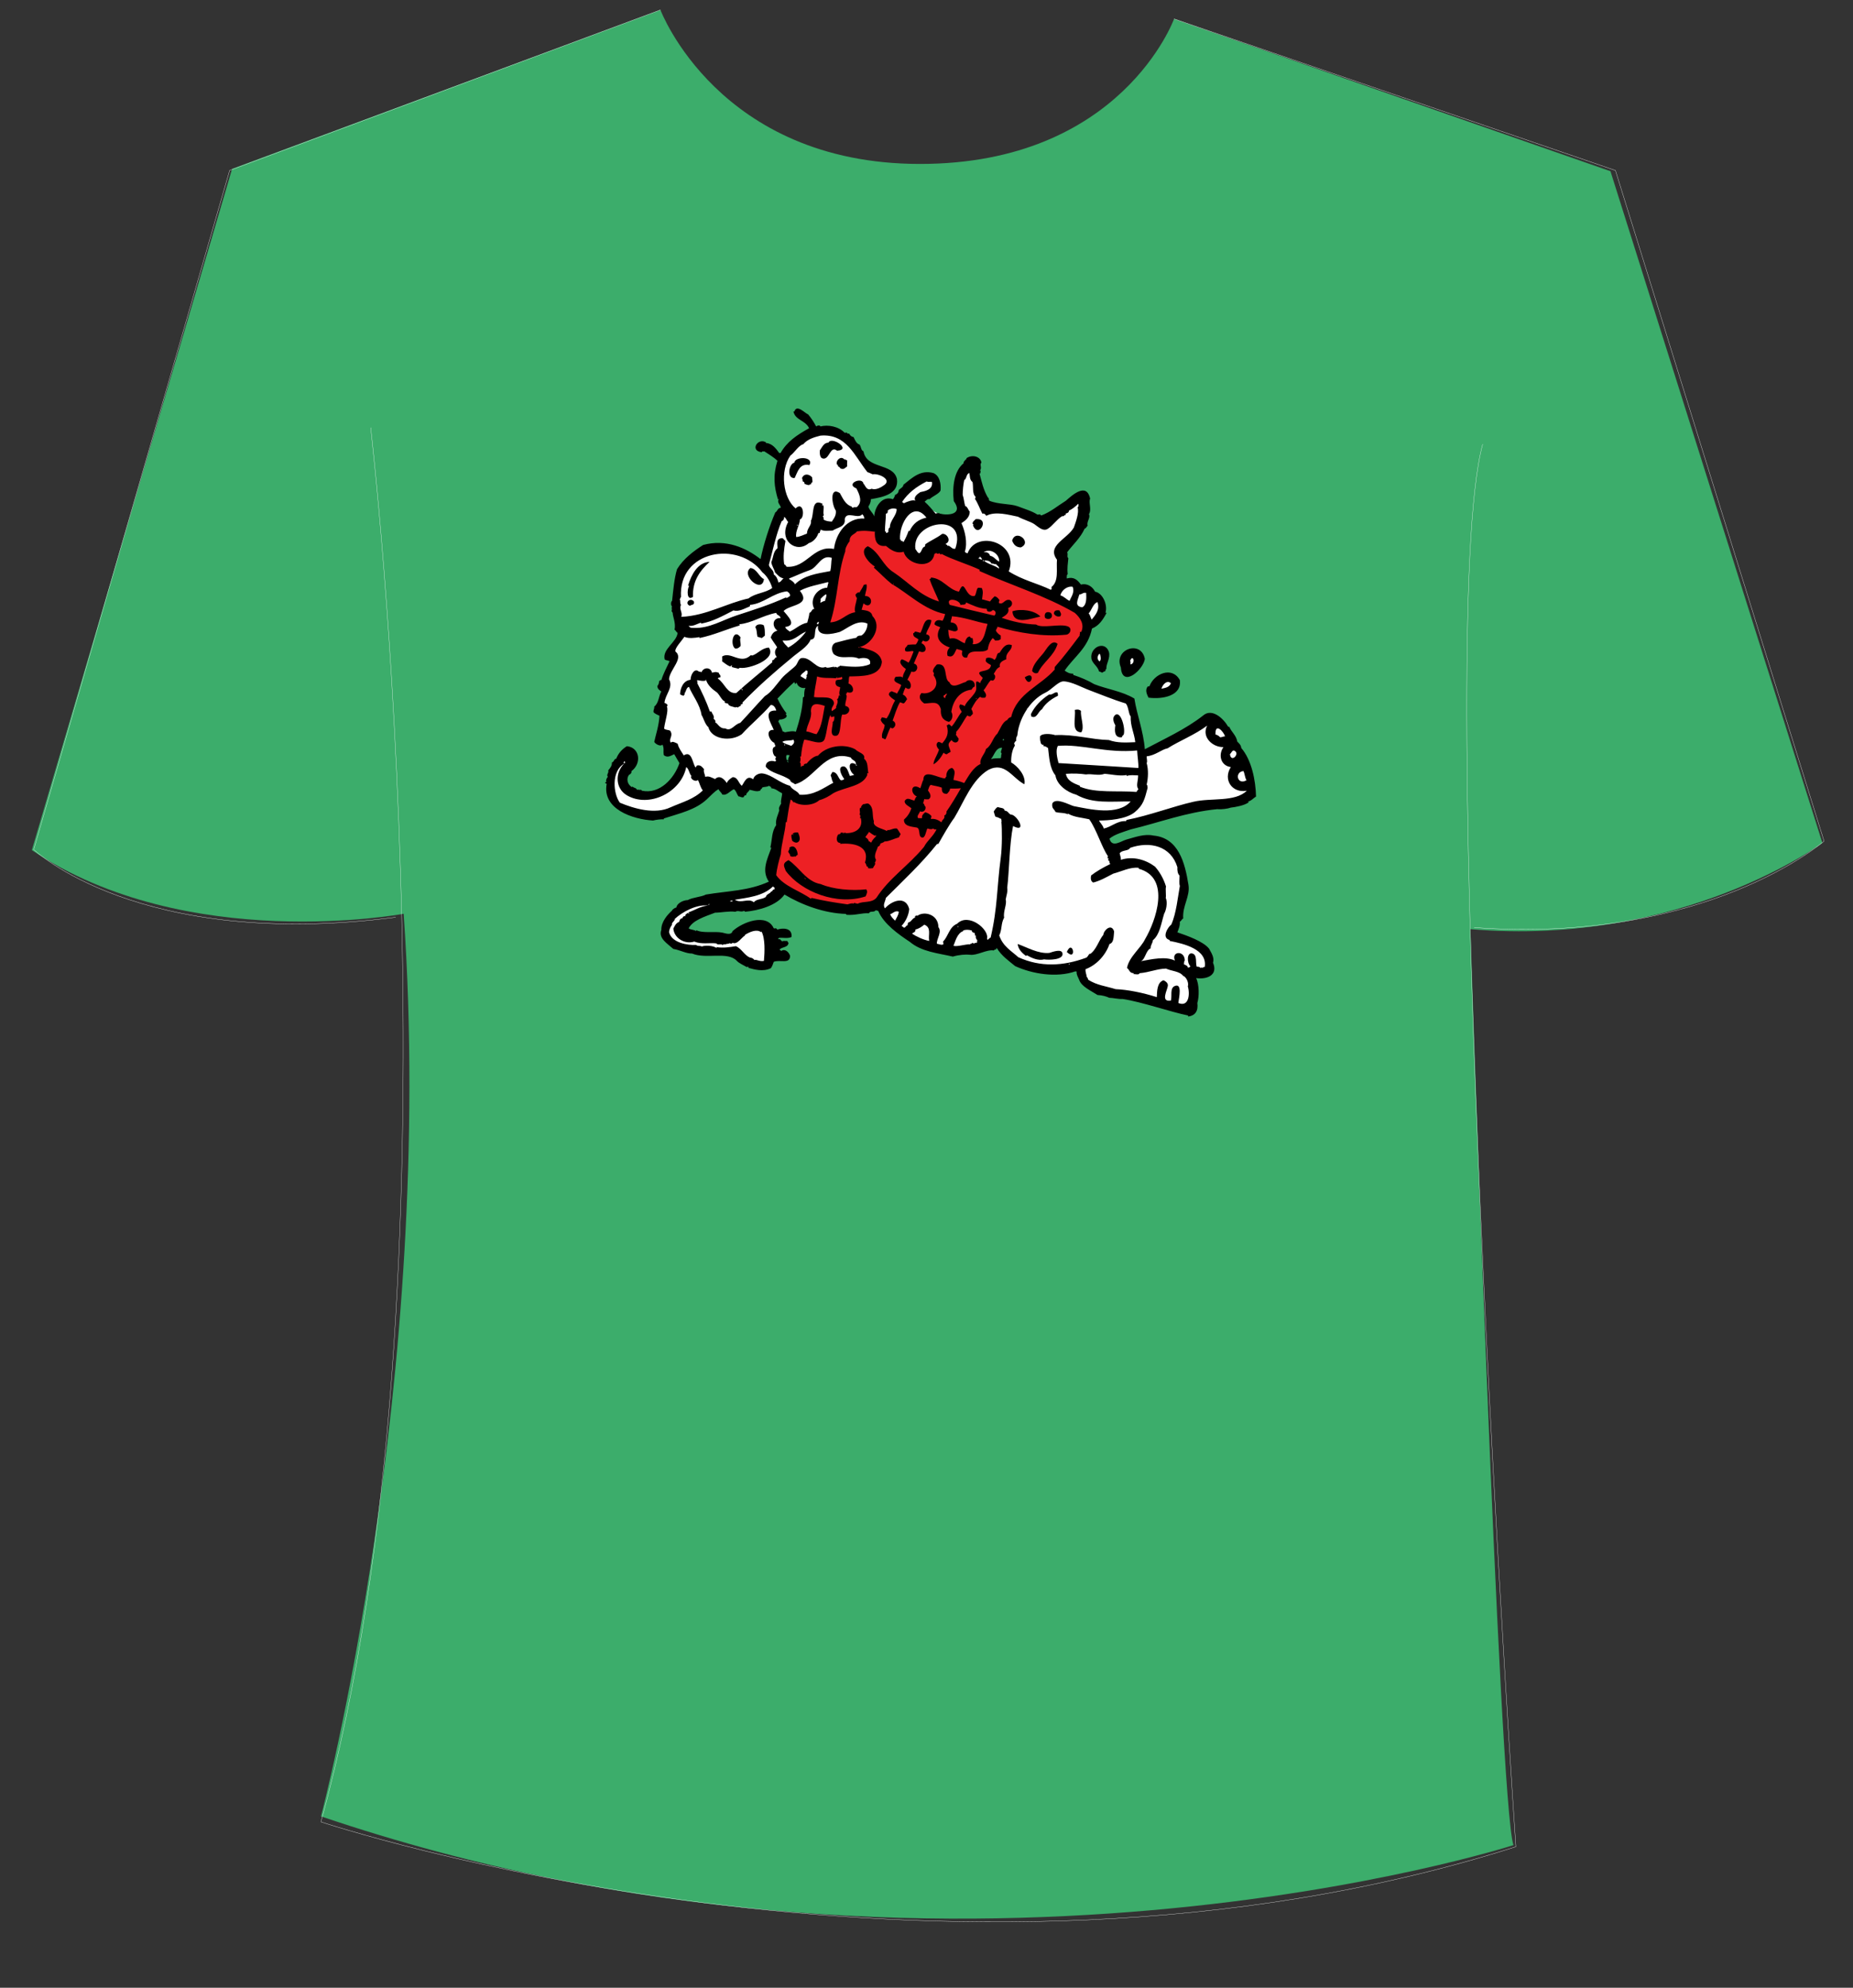 <?xml version="1.0" encoding="utf-8"?>
<!-- Generator: Adobe Illustrator 13.0.2, SVG Export Plug-In . SVG Version: 6.00 Build 14948)  -->
<!DOCTYPE svg PUBLIC "-//W3C//DTD SVG 1.1//EN" "http://www.w3.org/Graphics/SVG/1.1/DTD/svg11.dtd">
<svg version="1.1" id="Layer_1" xmlns="http://www.w3.org/2000/svg" xmlns:xlink="http://www.w3.org/1999/xlink" x="0px" y="0px"
	 width="1140px" height="1222.852px" viewBox="0 0 1140 1222.852" enable-background="new 0 0 1140 1222.852" xml:space="preserve">
<rect x="0" y="0" width="1140" height="1222.852" fill="#333333" stroke="none"/>
<path fill="#3CAD6B" d="M142.792,103.869L406.307,6.083c0,0,35.693,94.769,159.693,94.769s156.303-89.24,156.303-89.24
	l268.484,93.728l130.372,413.221c0,0-86.18,64.083-216.562,53.041c0,0,17.683,539.171,26.526,563.483
	c0,0-349.139,112.697-733.637-17.676c0,0,70.76-267.997,50.871-555.265c0,0-133.737,24.926-228.758-39.16L142.792,103.869z"/>
<g>
	<g>
		<path fill="#FFFFFF" d="M700.637,406.351l-3.043-4.563l-5.322,1.902l1.141,8.746L700.637,406.351z M677.821,410.534l2.661-7.605
			l-2.661-3.423l-3.803,2.663L677.821,410.534z M722.312,421.942l-2.662-3.804l-4.944-1.9l-4.942,9.505l9.126-1.141L722.312,421.942
			z M765.663,491.53l3.802-7.985l-10.646-29.662l-12.929-12.548l-43.731,22.436l-7.605-31.942l-42.591-16.351l9.126-16.353
			l9.508-14.449l6.084-7.986l0.762-8.747l-8.367-6.465h-6.845l-0.761-3.423l-6.465-1.141l-1.141-20.534l12.17-15.972l-2.282-15.21
			l-22.815,15.971l-34.985-11.788l-7.985-23.958l-3.803,1.521l-4.184,14.07l-0.762,14.83l-7.224,2.664l-13.689-7.226l-1.141-5.323
			l7.605-5.324l1.141-6.465l-10.268-1.141l-14.45,15.212l-3.043,1.141l-7.224,5.322l-4.183,6.465l-5.324-10.267l2.282-6.465
			l14.831-7.225l-1.902-5.704l-11.408-3.802l-15.211-20.154l-9.126-2.662l-22.056,7.605l-9.887,14.45l4.563,25.098l-6.085,9.506
			l-7.986,26.239l-7.224-5.323L442.053,336l-14.83,5.704L415.435,363l4.563,24.717l-7.225,14.451l2.282,3.042l-3.423,5.705
			l-2.282,9.886l-2.281,9.507l0.38,6.464l-0.761,9.888l1.902,6.465l6.465,7.224l4.562,10.268l-8.366,13.31l-13.689,4.563
			l-10.268-3.423l-3.042-7.606l4.944-14.831l-11.029,8.367l-1.521,19.012l6.084,6.845l17.873,4.563l25.479-7.225l11.407-11.788
			l7.606,1.901l6.084-1.521l5.323,3.422l2.282-2.282l11.408-4.184l13.69,9.127l-8.747,52.097l-5.704,6.084l-44.872,7.605
			l-11.027,7.985l-3.422,11.028l3.803,7.225l20.154,4.183l15.211-0.381l17.492,9.126l4.943-2.281l1.521-14.07l-4.183-7.225
			l-17.492,5.704h-17.493l-13.69-0.381l2.282-9.507l20.154-7.985h19.014l19.394-10.647l25.098,9.506h33.463l7.606,10.647
			l15.21,11.028l23.578,7.605l25.857-6.844l6.846,7.225l26.238,9.506l18.253-1.52l9.507,12.548l30.041,7.225l27.76,5.324
			l3.803-5.324l-2.281-15.211l11.789-3.802l-2.663-11.789l-19.774-8.366l5.324-20.914l-0.76-25.859l-15.211-12.168l-28.141,5.704
			l-3.423-9.888l46.774-14.45L765.663,491.53z M487.97,471.662l-4.42,0.998l-4.278-10.695l9.127,1.854L487.97,471.662z
			 M491.868,451.222l-11.788,2.662l-3.803-12.549l4.183-3.422l-4.563-10.647l12.168-10.647l9.507,5.704L491.868,451.222z
			 M618.119,468.715l-12.169,1.14l9.506-18.253l4.944,0.001L618.119,468.715z"/>
	</g>
</g>
<polygon fill="#ED2024" points="507.46,378.971 519.628,330.297 533.318,324.212 540.924,328.775 546.248,333.338 559.177,338.663 
	568.303,343.226 576.668,335.62 655.385,370.604 667.934,382.394 664.512,395.322 649.301,418.139 632.188,429.167 615.456,451.602 
	605.95,469.855 599.105,477.46 586.175,500.276 564.88,527.276 543.966,550.473 537.881,556.938 506.319,556.938 483.883,548.191 
	475.136,539.064 483.883,488.869 491.868,492.291 507.079,486.967 531.037,475.559 528.374,467.193 515.446,461.109 
	494.149,474.038 490.727,469.095 493.77,447.8 500.615,412.435 531.037,413.195 538.642,405.59 522.291,399.125 534.839,390.379 
	534.078,380.492 508.98,384.675 "/>
<g>
	<g>
		<path fill-rule="evenodd" clip-rule="evenodd" d="M499.094,297.843c-0.315,0.252-1.203-0.069-1.134,0.567
			c-1.326,0.022-1.639-0.258-3.023-0.756c0.113-1.179-0.667-1.39-1.134-1.512c0.013-1.154-0.257-1.417-0.378-2.079
			c1.34-3.133,4.586-2.353,6.236-0.378c-0.117,0.974,0.247,1.484,0.189,2.834C499.271,297.268,498.833,296.837,499.094,297.843z"/>
		<path fill-rule="evenodd" clip-rule="evenodd" d="M600.196,319.386c9.281-1.043,1.83,12.194-1.512,3.969
			c-0.248-0.61,0.724-0.874-0.378-1.134C598.481,320.539,599.337,320.522,600.196,319.386z"/>
		<path fill-rule="evenodd" clip-rule="evenodd" d="M469.992,356.236c-1.049,9.357-14.381-2.316-8.315-6.803
			C465.648,349.846,466.937,354.945,469.992,356.236z"/>
		<path fill-rule="evenodd" clip-rule="evenodd" d="M640.07,379.292c-5.438,1.062-16.593,5.672-17.197-3.212
			C627.876,374.281,636.562,375.436,640.07,379.292z"/>
		<path fill-rule="evenodd" clip-rule="evenodd" d="M651.787,375.512c0.558,1.31,1.533,2.128,0.566,3.591
			c-1.935,0.624-3.223-0.389-3.969-1.512C648.39,375.987,649.332,375.111,651.787,375.512z"/>
		<path fill-rule="evenodd" clip-rule="evenodd" d="M469.803,384.583c0.806,1.904,0.727,3.575,0.756,6.425
			c-0.557,0.577-1.252,1.016-1.89,1.512c-0.938-0.195-1.655-0.612-2.646-0.756c-0.642-2.525-0.197-4.122-1.323-5.858
			C465.101,384.072,467.72,383.605,469.803,384.583z"/>
		<path fill-rule="evenodd" clip-rule="evenodd" d="M455.629,392.142c-0.725,1.932,0.213,2.871,0,5.292
			c-0.875,0.764-1.528,1.748-3.402,1.512C448.912,396.534,451.226,385.888,455.629,392.142z"/>
		<path fill-rule="evenodd" clip-rule="evenodd" d="M650.653,396.11c-2.31,7.643-8.889,11.017-12.095,17.764
			c-1.488,0.85-2.934-0.081-3.591-1.134c0.6-4.055,4.01-7.429,6.804-10.771C643.837,399.496,647.11,392.737,650.653,396.11z"/>
		<path fill-rule="evenodd" clip-rule="evenodd" d="M689.582,410.662c-4.754-11.28,12.521-17.252,14.74-5.292
			C703.406,411.997,690.46,423.487,689.582,410.662z M695.251,406.693c0.674,0.442-0.1,1.316,0.378,2.079
			C699.029,407.858,696.801,401.992,695.251,406.693z"/>
		<path fill-rule="evenodd" clip-rule="evenodd" d="M630.433,416.709C637.977,411.566,633.972,425.093,630.433,416.709
			L630.433,416.709z"/>
		<path fill-rule="evenodd" clip-rule="evenodd" d="M665.015,437.307c-0.355,4.173,2.405,10.125,0.189,13.229
			c-6.498-0.225-3.174-9.121-3.969-13.795C662.982,436.383,663.891,436.408,665.015,437.307z"/>
		<path fill-rule="evenodd" clip-rule="evenodd" d="M488.133,513.654c-0.023-0.7-0.275-0.476-0.756-0.378
			c0.821-1.308,2.512-1.227,3.59-1.134c0.995,2.169,2.048,5.362-0.756,6.236c-1.178,0.083-1.953-0.472-2.834-1.134
			c-0.29-1.582-0.772-2.481-0.378-3.968C487.572,513.629,487.53,513.425,488.133,513.654z"/>
		<path fill-rule="evenodd" clip-rule="evenodd" d="M490.779,525.937c-0.696-0.003-0.835,0.551-1.134,0.945
			c-1.271-0.095-2.495,0.543-3.59-0.378c0.328-0.892-0.921-1.681-1.134-2.646c0.237-0.405,1.003-1.714,0.756-2.457
			C488.989,519.063,490.704,523.26,490.779,525.937z"/>
		<path fill-rule="evenodd" clip-rule="evenodd" d="M519.692,266.284c0.474-0.367,1.041,0.112,1.323-0.189
			c0.256,0.914,0.677,0.488,1.512,0.756c0.457,1.118,1.337,1.812,2.646,2.079c0.623,1.419,1.718,4.078,3.591,4.536
			c1.075,1.13,0.807,3.603,2.457,4.157c1.972,11.186,18.167,7.011,20.599,17.008c1.276,9.284-8.51,11.152-16.063,12.473
			c0.038,1.861-0.648,3.143-1.512,4.535c0.692,2.521,2.763,3.663,3.59,6.047c0.294-5.409,4.529-13.02,11.527-10.583
			c0.621-0.703,1.061-1.585,1.323-2.646c1.281-0.482,2.145-1.383,2.268-3.024c0.982-0.959,2.887-1.83,2.834-3.212
			c5.386-4.25,10.605-9.451,18.52-7.181c3.871,1.688,4.685,6.632,4.346,10.583c-0.647,2.054-4.789,3.567-6.803,5.48
			c-1.273-0.402-2.135,0.931-3.023,1.512c2.515,2.209,4.621,4.828,6.803,7.37c0.638-0.306,1.902-0.62,2.646,0
			c4.626,1.209,14.652,0.763,8.504-7.748c-1.004-8.867,0.25-18.562,6.047-23.244c-0.206-1.277,0.926-1.215,0.945-2.268
			c0.38,0.788,0.703-0.478,0.944-0.945c3.626-2.334,8.507-0.937,9.071,2.834c-1.332,1.042,0.621,3.44-0.945,4.725
			c0.105,0.427,0.295-0.229,0.567,0.189c-0.478,0.525,0.206,1.603-0.756,1.89c1.204,4.46,2.315,10.101,5.291,14.929
			c0.559-0.475,0.167,0.839,0.756,1.701c5.552,2.338,12.721,1.719,17.386,3.401c3.592,1.42,8.925,2.954,12.095,5.103
			c0.688,0.059,1.229-0.03,1.7-0.189c0.002,0.503,0.526,0.482,0.756,0.756c5.723-2.121,10.169-6.017,15.118-9.071
			c4.186-3.707,12.715-11.353,14.93-1.323c-1.109,2.438,1.087,6.653-0.756,9.638c1.174,2.026-1.636,4.695-0.756,6.992
			c-0.656,0.604-0.924,1.596-1.89,1.89c-2.635,5.806-7.175,9.708-10.772,14.551c0.795,1.149-0.358,2.761,0.756,3.59
			c-0.268,3.143-0.824,6.078-0.378,9.827c-0.712,0.358-0.574,1.567-0.566,2.646c4.351-1.219,6.553,0.89,8.692,3.779
			c4.087-1.037,7.291,1.501,8.693,4.347c4.752,0.878,7.839,8.054,6.425,12.851c0.056,0.394,0.512-0.281,0.567,0.378
			c-2.125,3.985-4.516,7.705-8.882,9.449c-2.461,12.126-11.067,17.376-16.819,25.89c1.71,1.186,2.941,1.891,5.292,1.89
			c0,0.252,0,0.504,0,0.756c4.638,1.536,8.992,3.354,12.85,5.669c7.481,3.014,17.39,4.367,24.757,8.882
			c1.488,9.748,5.62,20.309,6.425,31.181c11.567-6.189,25.362-12.433,35.905-20.788c5.418-4.662,12.414,1.793,15.308,6.803
			c0.058,0.257,0.473,0.157,0.756,0.189c1.366,3.295,4.215,5.108,4.913,9.071c1.038,1.103,2.27,2.014,2.457,3.968
			c6.267,7.222,8.872,19.794,9.07,29.858c-1.586,0.906-2.945,2.75-4.913,3.023c0.123,0.192,0.435,0.195,0.378,0.567
			c-2.595,1.882-8.056,2.899-10.961,3.213c-1.81,0.675-5.729,1.225-8.314,0.945c-19.117,1.847-35.891,8.297-53.292,12.472
			c-4.234,1.461-9.936,3-13.039,5.669c1.514,5.919,7.102,1.466,10.394,0.567c5.36-1.464,11.078-3.683,16.63-2.457
			c15.531,1.387,19.408,16.911,21.544,30.236c1.161,7.247-3.837,13.011-3.213,20.788c-0.962,0.361-1.097,1.549-2.079,1.89
			c0.136,2.922-0.779,4.574-1.512,6.614c6.317,2.161,15.927,5.601,19.465,10.016c1.281,2.405,3.481,5.479,2.457,8.693
			c3.275,7.721-3.848,10.406-10.395,9.449c1.967,3.946,1.914,11.535,0.756,15.307c0.614,4.68-1.09,7.77-5.669,8.315
			c-0.375-0.436,0.048-0.21,0.189-0.567c-11.249-2.283-28.605-8.415-40.441-10.205c-2.62,0.139-5.798-0.68-8.314-0.756
			c-1.506-0.729-4.083-1.56-7.182-1.7c-4.089-2.696-9.963-5.151-11.339-9.449c-0.763-1.905-1.654-2.93-1.512-4.914
			c-0.164-0.285-0.282,0.052-0.756-0.189c-11.6,4.062-26.578,1.589-37.039-3.212c-3.752-3.095-8.395-6.28-11.339-11.15
			c-0.28,0.16-0.273,0.608-0.378,0.945c-0.989-0.296-1.005,0.381-1.512,0.567c-4.314-0.718-10.325,3.26-14.551,2.646
			c-2.466-0.297-6.813-0.007-10.583,1.134c-9.41-2.169-19.217-2.976-26.457-9.071c-6.749-4.483-16.096-10.968-19.465-19.086
			c-0.262-0.042-0.976-0.12-1.512-0.378c-1.033,1.627-3.549,0.13-4.157,1.89c-4.488-0.325-8.069,1.33-13.795,0.945
			c-0.142-0.357-0.564-0.131-0.189-0.567c-13.4-0.3-27.403-5.569-37.984-11.906c-4.737,6.754-15.96,9.882-24.378,10.583
			c-0.26-0.189,0.081-0.312-0.378-0.567c-2.268,1.08-3.682-0.542-5.48,0.567c-3.891-0.539-8.983,0.568-12.472,0.567
			c-6.698,2.543-13.787,4.726-16.252,9.638c1.343,1.062,3.28,0.679,4.535,1.701c0.427-0.106-0.229-0.295,0.189-0.567
			c4.122,2.077,11.418,0.545,16.063,1.512c1.732,0.361,5.426,1.873,6.236-0.945c6.286-5.704,21.06-11.25,25.323-1.701
			c0.668-0.167,0.974,0.485,1.134-0.189c0.513,0.18,0.707,0.68,1.134,0.945c2.786-0.956,9.198-1.446,8.693,4.535
			c-2.37,1.167-5.303,0.327-7.748,0.567c-0.192,0.123-0.196,0.435-0.567,0.378c0.24,0.675,0.616,0.498,1.323,0.378
			c-0.136,0.954,1.153,0.485,0.945,1.512c1.23-0.733,1.908-0.207,3.401-0.378c0.196,0.434,0.391,0.87,0.756,1.134
			c-0.169,3.043-4.01,2.415-5.48,4.157c0.139,0.492,0.899,0.361,0.945,0.945c2.171-1.692,4.724,0.464,5.48,2.834
			c0.162,5.463-6.281,2.198-10.016,3.779c-0.472,1.204-1.022,3.16-1.89,3.969c-4.749,2.282-10.077,0.719-13.417-0.189
			c-0.253-0.125-0.352-0.404-0.378-0.756c-0.534-0.156-0.489,0.266-0.945,0.189c-2.133-1.249-4.692-2.331-6.047-3.78
			c-5.712-6.107-18.66-0.882-27.59-4.535c-3.648,0.067-7.182-2.11-11.527-2.835c-3.711-3.348-9.307-6.528-7.37-11.716
			c-0.181-4.926,3.928-9.525,6.425-11.716c0.27-0.714,1.553-1.776,2.835-2.079c0.247-2.323,3.866-4.484,6.992-4.535
			c3.048-1.723,8.486-1.906,11.149-3.402c13.507-2.257,26.369-2.246,38.74-7.937c-4.625-6.858-1.034-13.592,1.512-20.787
			c-0.042-0.272-0.564-0.066-0.567-0.378c1.121-4.523,0.738-9.769,3.591-13.606c-0.732-3.236,1.424-6.907,1.89-9.26
			c-0.676-1.188,0.508-2.917,1.134-3.969c-0.401-2.379,0.729-4.625,0.567-6.425c-2.707-1.227-3.699-2.782-6.614-3.024
			c0.032-1.04-0.898-1.118-1.512-1.512c-1.265,0.906-2.91,0.427-4.158,1.134c0.25,0.642-1.352,1.023-0.945,1.701
			c-2.575,1.221-5.026-0.252-6.803-0.378c-0.141,0.932-2.292,2.115-2.079,3.402c-1.041-0.159-1.263,0.5-1.512,1.134
			c-1.425,0.495-2.866-0.848-3.023-0.378c-1.247-1.273-1.434-3.606-3.024-4.536c-2.567,1.248-4.482,4.177-7.181,3.213
			c-0.324-1.081-1.642-1.909-2.268-3.213c-2.453,1.366-4.769,3.989-7.181,6.236c-6.988,6.51-16.561,8.57-26.268,11.716
			c-0.222,0.031-0.16,0.345-0.189,0.567c-1.252-0.079-4.702,0.197-6.614,0.756c-12.564-0.737-31.374-7.015-28.536-22.488
			c-0.263-0.556-0.653-0.059-0.945-0.756c0.131-0.374,0.504-0.504,0.945-0.567c-0.851-0.213,0.007-2.628,0.756-3.024
			c-1.169-1.436,0.802-2.468,0.189-3.968c1.236-1.592,2.368-2.712,2.268-4.914c1.366-0.276,1.409-2.438,2.646-2.268
			c1.354-3.433,3.623-5.952,6.614-7.748c8.114,0.883,9.058,10.739,2.834,15.307c0.198,1.335-1.079,2.191-1.512,2.268
			c-1.785,2.254-1.19,5.935,1.701,7.559c0.322,0.07,0.357-0.147,0.378-0.378c0.967,1.173,2.049,0.588,2.835,2.079
			c1.18-0.339,0.993,0.245,2.268,0c0.474-0.032,0.459,0.423,0.756,0.567c10.888,2.282,19.846-7.48,23.055-17.008
			c-1.063-1.834-2.201-3.594-3.212-5.48c-1.842,0.767-4.126,2.589-6.425,0.566c-0.455-2.987,0.333-3.701-0.756-6.425
			c-1.478,1.428-4.516-0.523-5.103-1.701c0.807-4.01,2.886-9.974,3.213-16.062c-1.161-0.587-2.478-1.034-3.591-2.079
			c-0.437-1.397,0.483-1.78,0.378-3.59c2.786-2.142,2.589-6.103,4.347-9.26c-1.154-0.862-2.476-1.556-2.457-3.591
			c0.516,0.165,1.249-2.288,1.134-2.834c0.407-0.226,0.93-0.904,1.323-0.567c1.127-3.772,3.337-7.965,5.102-11.717
			c-0.988-0.334-2.143-0.502-3.023-0.945c-1.708-6.472,7.353-10.56,7.937-16.441c-0.883-0.444-1.277-1.72-1.89-1.89
			c0.943-4.264-1.262-8.328-1.134-10.583c-0.48,0.168-0.102-0.663-0.756-0.756c0.689-1.733-0.27-1.908,0.378-3.024
			c-0.914-0.565-0.739-3.12,0-3.401c0.694-6.466,1.316-13.707,3.024-19.465c3.948-6.487,10.189-11.153,16.063-14.929
			c14.014-3.847,26.412,1.74,35.338,8.693c1.712-8.493,5.363-20.123,9.071-28.725c1.393-0.686,1.371-2.787,3.402-2.835
			c-0.165-1.906-2.507-3.078-1.323-5.291c-0.002-0.444-0.516,0.069-0.378,0.378c-2.421-8.142-3.229-14.726-0.378-24
			c-2.404-2.376-5.911-4.355-8.126-5.858c-0.453,0.339-1.335-0.329-1.512,0.567c-7.443-0.811-2.661-8.793,2.268-6.236
			c0.393,0.105,0.4,0.294,0.189,0.566c3.934,0.166,6.344,3.479,8.315,6.236c0.516,0.017,0.38-0.314,0.756,0
			c3.926-7.002,9.9-11.055,17.575-15.307c-2.117-4.911-8.612-4.909-9.638-10.394c0.305-0.053,0.325,0.179,0.567,0.189
			c1.359-4.889,6.597,1.03,8.504,1.701c1.885,2.192,3.713,5.08,4.914,7.37c0.661-0.465,2.085-1.042,2.646,0
			C509.415,261.181,515.823,262.218,519.692,266.284z M506.653,319.575c1.462,1.093,3.386,1.189,5.103,1.323
			c1.245-2,2.815-3.691,2.457-6.803c-2.438-3.321-3.995-15.069,2.457-10.772c1.941,3.288,3.354,7.104,7.37,8.315
			c-0.418,0.512,0.752,0.579,0.756,0.756c0.174-0.416,1.15-0.43,2.268-0.378c3.647-3.136,1.943-7.474-0.189-11.527
			c-7.276-3.02,4.457-7.742,4.346-2.457c0.042-0.147,0.005-0.373,0.189-0.378c1.064,1.45,1.996,4.424,4.725,3.023
			c3.131,1.018,6.168-1.067,8.126-2.457c4.33-3.493-4.025-7.159-7.37-6.425c-1.007-0.462-2.504-1.161-3.212-1.323
			c-7.997-10.003-12.933-23.886-28.914-22.488c-3.765,0.967-7.882,2.112-10.583,5.292c-2.804,0.595-5.521,5.36-7.937,6.992
			c-6.55,9.45-4.581,26.007,3.212,32.504c4.904-4.861,5.928,5.776,2.646,6.803c0.009,3.267-2.875,7.014-2.268,10.772
			c2.161-0.043,4.158-1.194,6.614-2.079c0.06-3.544,3.021-4.988,2.457-7.937c2.179-3.633-0.113-14.137,7.181-10.394
			c-0.148,0.131-0.42,1.055,0,1.134c0.045-0.205,0.311-0.454,0.378-0.189c0.791,1.155-0.354,4.652,0.378,5.858
			c-0.301,0.14,0.043,0.925-0.567,0.756c0-0.105-0.153-0.214-0.189,0C506.504,318.143,507.024,318.614,506.653,319.575z
			 M593.204,295.386c-0.573,2.469-0.964,6.773-0.945,9.071c0.717,1.974,0.803,4.125,1.513,6.803c1.57,0.431,1.977,2.87,2.834,3.402
			c0.039,3.567-2.642,5.539-5.103,7.181c2.095,4.638,3.937,11.945,2.079,17.575c0.391,0.492,0.907,0.856,1.701,0.945
			c5.579-14.835,31.936-6.419,25.322,11.149c8.412,5.394,18.051,7.486,25.89,11.339c0.629-0.34,0.521-0.996,0.378-1.701
			c4.705-3.625,2.9-11.013,3.402-16.819c-6.57-8.743,6.365-12.688,10.394-19.843c1.111-3.21,3.385-9.131,2.268-12.473
			c0.681-0.02,0.745-1.637,0.378-2.079c-1.404,1.475-3.73,3.375-5.67,4.158c-0.014,1.309-1.081,1.564-2.078,1.89
			c-0.042,0.357,0.213,0.417,0.188,0.756c-1.216-0.208-0.828,1.188-2.268,0.756c-3.749,2.352-5.958,6.159-9.07,7.937
			c-2.943,1.681-6.074-1.682-8.126-3.023c-2.455-1.605-6.826-2.771-10.016-4.536c-5.492-1.114-13.884-3.563-19.465-0.567
			c-0.635-0.625-0.906-1.614-2.457-1.323c-1.564-2.971-2.682-6.389-4.535-9.071c0.146-0.42,0.396-0.737,0.378-1.323
			c-2.207-1.837-1.238-6.406-1.89-9.071c-1.829-1.262-1.592-3.772-1.89-5.48C594.3,291.442,594.862,294.524,593.204,295.386z
			 M554.842,308.992c0.938-0.308,0.603,0.657,1.323,0.567c1.926-0.996,5.513-2.299,6.992-1.512
			c-1.382-2.214,1.232-4.121,3.024-5.292c2.716-0.554,7.942-1.456,7.181-6.236c-1.189-0.386-2.435,0.213-3.212-0.378
			C563.703,299.483,558.726,303.125,554.842,308.992z M546.149,314.095c0.144,1.151-0.188,1.827-1.134,1.89
			c-0.012,3.7-0.597,6.92-0.567,10.96c0.992-0.076,0.474,0.641,0.756,0.945c0.732,0.102,0.778-0.481,1.323-0.567
			c-0.081-1.34,0.076-2.443,0.945-2.834c-0.08-4.254,4.321-7.4,4.158-11.338C550.092,312.565,547.712,312.635,546.149,314.095z
			 M553.708,331.858c0.531-0.027,0.545,0.463,0.567,0.945c0.999-0.243,1.202,0.31,1.512,0.756c1.215-2.023,2.259-4.288,3.213-6.992
			c0.26-0.008,0.415,0.089,0.567,0.189c2.14-4.648,5.427-7.21,10.394-8.315C561.713,307.626,553.069,321.932,553.708,331.858z
			 M519.692,319.386c0.659,4.836-4.556,5.042-7.37,6.992c-3.176,0.112-4.865,0.589-7.559-0.567c0.134,0.954-0.581,1.057-0.378,2.079
			c-0.438-0.06-0.726,0.031-0.945,0.189c-0.926,3.081-3.546,5.475-5.858,6.047c-7.574,6.657-18.966-1.577-12.662-13.039
			c-0.989-0.777-1.537-2.996-2.646-3.024c0.443,0.995-0.63,2.527-1.323,2.457c-3.467,7.878-5.719,19.017-7.937,27.024
			c0.529,2.432,3.101,2.821,3.023,5.858c1.549,1.034,2.398,2.767,2.835,4.913c1.698-0.191,2.02-1.76,3.212-2.457
			c-2.488-0.536-3.796-2.251-5.292-3.779c-0.356-1.795-1.923-3.82-2.268-6.236c1.241-2.641,1.132-6.709,3.78-8.504
			c0.227-1.925-1.43-6.468,3.212-6.236c0.601,0.533,1.105,1.162,1.701,1.701c-0.936,5.221-1.486,9.835-0.756,14.362
			c0.806,0.202,0.997,1.019,1.512,1.512c12.502,0.805,16.358-13.543,29.103-10.96c1.19-9.709,8.103-19.452,18.708-18.709
			c-0.199-1.124-0.583-2.062-1.323-2.646C527.916,319.656,520.711,313.985,519.692,319.386z M563.157,337.717
			c0.783,0.979,1.355,2.535,2.457,2.646c1.759-1.138,1.35-3.596,3.402-4.157c0.06-0.444,0.298-0.709,0.189-1.323
			c3.28-2.377,7.056-3.825,10.394-6.425c2.937-0.555,5.989,4.362,2.268,6.047c-0.019,0.775,1.133,0.379,0.945,1.323
			c1.665-0.734,2.716,2.422,4.913,1.701C595.494,314.73,560.834,320.444,563.157,337.717z M490.401,323.354
			c0.551,0.278,0.551-0.845,0-0.567C490.401,322.977,490.401,323.166,490.401,323.354z M582.244,477.748
			c-0.331-1.88,0.943-5.158,3.59-5.291c2.486,1.974,1.138,3.973,0.756,7.37c1.718,0.252,4.459,1.018,6.614,1.89
			c2.542-4.127,5.37-9.546,10.016-11.717c-0.714-3.494,2.667-5.974,3.401-9.26c3.434-2.047,4.114-6.847,6.992-9.449
			c1.878-3.096,3.236-7.291,6.048-8.315c0.604-0.924,0.991-1.534,2.456-1.89c3.363-14.652,18.266-19.233,26.835-29.292
			c-0.289-0.601-0.066-0.832,0-1.512c5.441-6.086,10.348-12.708,15.307-19.276c-0.201-0.881,0.494-1.49,0-2.079
			c0.22-0.159,0.507-0.25,0.945-0.189c2.167-4.732-0.708-8.778-3.969-11.716c-18.035-10.52-38.977-16.94-58.582-25.701
			c-0.104-0.274,0.221-0.977-0.189-0.945c-6.61-3.121-16.954-6.23-23.244-9.638c-0.162,0.724-1.092,0.134-1.134-0.378
			c-0.828,0.315-1.57,0.539-2.079-0.189c-0.357,0.209-0.663,0.471-1.134,0.567c-1.626,10.093-16.876,6.769-18.898-1.323
			c-4.78,1.396-8.195-1.392-10.96-3.59c-6.313,0.786-6.961-4.521-6.803-8.693c-3.936-0.518-6.928-0.883-10.96-0.189
			c-1.614,1.982-4.655,2.033-4.536,6.047c-1.313,1.44-2.979,4.749-2.646,6.047c-5.007,14.479-4.558,29.491-9.26,43.842
			c6.789-0.378,9.363-5.299,15.307-6.236c-0.777-2.597,0.679-5.86,1.134-8.882c-0.731-0.214-0.678-1.212-0.945-1.89
			c0.477-0.701,1.434-1.781,2.457-1.323c0.854-1.603,1.948-2.965,2.646-4.724c0.395-0.298,1.255-0.131,1.701-0.378
			c0.527,2.559-0.69,4.796-0.945,7.181c6.042-0.01,4.021,8.996-0.945,4.536c-0.29,1.411-0.797,2.604-1.134,3.968
			c2.495,0.409,6.021,0.56,6.614,3.78c6.351,6.591-0.208,17.447-7.748,19.086c4.309,1.467,12.429,2.354,13.606,9.071
			c-0.79,9.449-12.957,8.876-20.032,9.071c-0.496,1.561-0.152,2.807-0.567,4.347c3.35,0.813,4.618,7.15-0.945,5.292
			c0.337,0.966-0.501,0.758-0.567,1.323c1.327,1.319-0.724,4.753-0.378,7.181c4.241,0.786,2.503,6.028-1.89,5.291
			c-1.537,3.213-0.457,12.482-3.591,13.04c-4.987,0.887-1.934-6.324-2.268-8.504c0.997-0.361,1.093-2.514,0.945-3.401
			c-0.788-0.095-0.833,0.552-1.701,0.378c-0.604-0.026-0.417-0.843-0.756-1.134c-1.716,4.495-1.989,10.229-3.402,14.551
			c-1.534,4.693-9.18,0.493-12.661,0.567c-1.114,3.638-1.644,6.561-1.89,10.394c-0.272-0.211-0.461-0.204-0.567,0.189
			c0.397,0.843,0.26,2.775-0.189,3.401c0.948,0.488,0.152,1.825,0.756,2.834c0.458-0.923,1.18-0.693,1.89-0.945
			c-1.024-0.477,1.052-1.478,1.512-1.134c1.579-2.157,4.629-4.792,6.992-4.913c4.883-5.817,15.728-7.745,22.866-3.969
			c1.884,2.067,6.478,2.614,5.48,5.858c2.558,1.851,2.037,5.802,2.646,8.882c-0.252,0-0.504,0-0.756,0
			c0.104,0.274-0.221,0.977,0.189,0.945c0.032-0.283-0.068-0.697,0.189-0.756c-2.167,8.035-13.741,8.073-21.166,12.095
			c-2.532,1.814-5.301,3.392-8.693,4.346c-3.812,3.512-11.76,3.737-15.685,0.945c-0.667,0.056,0.667,0.511,0,0.567
			c-0.654-0.606-0.804-1.715-1.89-1.89c-1.172,4.485-1.708,9.564-2.457,13.984c-0.26,0.008-0.415-0.089-0.567-0.189
			c-0.188,5.692-2.716,13.232-3.023,19.842c-1.088,3.528-2.454,8.632-2.834,12.851c4.878,6.966,15.114,9.839,21.354,14.551
			c0.092-0.224,0.202-0.429,0.378-0.567c8.069,1.872,14.095,2.85,22.11,3.969c1.15-0.297,3.121-1.008,3.968-0.378
			c0.03-0.223-0.032-0.537,0.189-0.567c0.871,0.363,1.116,0.236,2.079,0.567c3.806-1.895,8.289-0.199,11.527-3.591
			c7.958-12.318,19.803-19.827,29.292-31.37c2.252-4.254,5.324-6.019,7.748-10.772c-1.007,0.125-1.684-0.08-2.079-0.567
			c-1.135,0.795-2.368,0.289-3.591,0c-0.826,1.487-1.272,6.482-3.59,5.48c-2.094-0.905-0.528-5.183-2.835-6.047
			c-2.672-0.573-8.236-0.551-7.937-4.913c1.881-1.605,3.674-4.095,4.536-6.992c-1.988-1.561-4.082-2.224-4.158-4.347
			c1.598-2.864,3.778-0.631,6.047-0.378c0.258-0.452,0.534-2.135,1.512-2.457c-4.433-1.994-3.71-8.826,2.079-5.103
			c0.704-1.574,1.171-4.144,1.89-5.102c0.038-7.183,9.335-1,13.417-0.945C581.7,478.301,581.885,477.693,582.244,477.748z
			 M605.109,339.795c1.988-0.352,3.52,0.382,3.969,2.079c2.788,0.596,3.489,2.768,5.669,3.591
			C614.95,340.576,608.99,336.958,605.109,339.795z M469.046,352.079c-14.795-19.777-51.863-13.554-50.079,15.307
			c-0.534,0.028-0.263,0.848-0.756,1.323c0.623,1.055-0.129,2.212,0.756,3.401c-1.364,2.751,1.169,4.513,0.189,7.37
			c15.381-0.677,27.784-8.398,41.386-11.339c4.103-3.301,10.464-3.306,14.551-6.425
			C474.097,358.241,471.911,354.317,469.046,352.079z M601.896,343.575c0.994-0.104,1.537,1.013,2.269,0.567
			c-0.227-0.907-0.906-1.362-1.512-1.89C603.082,343.374,601.95,342.936,601.896,343.575z M498.149,350.756
			c-4.643,1.576-8.846,3.645-12.662,5.103c0,0.126,0,0.252,0,0.378c1.38,0.888,2.896,1.64,3.591,3.212
			c5.602-5.478,13.036-6.503,21.732-8.126c0.732-3.144,0.426-5.308,0.945-8.126C505.109,340.905,503.21,349.036,498.149,350.756z
			 M605.109,345.276c0.053-0.431-0.045-0.71-0.378-0.756C604.774,344.854,604.541,345.466,605.109,345.276z M605.299,344.898
			c2.493,2.23,6.668,2.781,9.26,4.913c0.219-1.73-1.368-1.656-1.701-2.834c-0.766,0.506-1.606-0.529-2.834-0.189
			C609.281,345.135,607.492,344.627,605.299,344.898z M492.102,363.417c7.209,9.135-6.249,8.395-10.016,12.472
			c2.12,2.717,8.776,8.818,0.945,9.827c0.5,1.39,1.84,1.939,2.835,2.834c3.782-1.635,6.267-4.567,10.771-5.48
			c0.459-1.989,1.108-3.611,1.323-6.047c1.601-0.47,1.264-2.372,3.023-2.457c-3.207-5.678,1.584-12.789,7.937-13.039
			c0.251-1.009,0.366-2.154,0.756-3.024c-0.04-0.212-0.21-0.294-0.378-0.378C503.538,359.663,497.367,360.651,492.102,363.417z
			 M652.354,366.252c2.325,0.699,3.605,2.442,5.67,3.402c0.918-2.506,3.276-5.081,1.89-8.693
			C657.035,360.381,653.241,362.685,652.354,366.252z M431.44,383.638c-0.092-0.223-0.202-0.428-0.378-0.567
			c-2.129,0.738-4.782,2.385-7.37,1.89c0.882,1.593,2.113,1.276,3.212,1.323c9.528,0.402,17.686-4.891,26.457-7.748
			c10.332-3.365,20.37-6.531,30.047-10.961c0.591,0.846,1.967-0.634,2.646-0.945c0.061-1.636-0.923-2.227-1.89-2.834
			c-8.701,0.974-14.307,7.542-22.677,8.315c-0.282,0.441,0.064,0.814-0.189,0.945c-2.851,1.097-6.773,3.516-10.016,2.457
			C444.344,379.068,438.76,382.24,431.44,383.638z M664.07,365.685c-1.071,3.624-3.299,7.172,1.701,7.937
			c2.756-1.294,2.635-5.622,2.456-8.882C666.121,364.335,665.794,365.708,664.07,365.685z M504.763,368.52
			c0.474,0.818-0.341,1.734,0,2.268c1.045-0.573,1.782-0.953,2.834-1.134c0.125-1.45,1-2.15,0.756-3.969
			C507.987,365.266,505.575,367.514,504.763,368.52z M669.739,377.402c1,0.89,1.19,2.589,1.89,3.779
			c2.49-3.016,5.099-6.126,3.591-10.771C672.543,371.193,671.679,375.267,669.739,377.402z M475.094,407.449
			c0-0.441,0-0.882,0-1.323c1.222,0.362,1.48-1.765,2.835-1.89c-1.641-2.094-1.419-4.175,0.189-6.047
			c-1.285-2.054-2.798-3.879-3.969-6.047c0.819-2.264,1.925-3.674,4.158-4.157c-3.647-2.601-3.058-8.024,1.89-7.748
			c-0.145-1.809-2.349-1.557-2.646-3.212c-8.594,1.664-15.24,6.386-22.677,6.992c-0.042,0.357,0.213,0.417,0.189,0.756
			c-8.961,2.612-15.758,5.888-24.756,7.748c0-0.189,0-0.378,0-0.566c-3.086,0.522-6.566,0.971-9.26-0.189
			c-1.726,2.576-6.212,7.156-5.48,9.071c5.273,4.227-3.589,11.078-3.969,17.008c2.729,5.209-2.206,9.039-2.834,14.551
			c1.135,0.417,1.538,0.562,2.079,1.701c-0.508-0.13-0.365,0.391-0.567,0.567c1.224,2.666-1.441,9.847-1.701,13.606
			c1.236,1.002,2.639,0.572,3.779,1.323c2.086,3.347-1.281,4.888,0.378,7.37c0.692-1.438,3.246,0.177,4.158,0.567
			c0.736,2.917,2.378,4.929,3.779,7.181c4.962-3.215,5.334,4.764,7.181,7.37c0.641-0.053,0.424-0.962,0.945-1.134
			c2.199-0.637,3.322,1.133,4.347,2.268c-0.533,1.496,0.599,3.294,0.756,4.724c2.192-0.779,3.775,0.411,6.047,1.323
			c2.84-2.792,5.753,0.199,7.181,2.457c0.613-1.51,1.863-2.539,3.59-3.591c3.222-0.139,3.58,3.722,5.669,5.292
			c1.604-2.194,3.086-7.001,6.992-3.969c0.446-2.381,3.538-4.043,6.047-3.59c5.646,0.933,10.173,5.829,16.63,7.559
			c1.434,2.706,4.524,2.981,5.858,5.48c8.668,0.619,14.592-4.097,20.788-7.37c-1.019-1.186-0.878-2.891-1.701-4.536
			c0.396-0.675,0.686-1.456,1.134-2.079c3.246,0.155,3.299,3.504,5.102,5.102c0.956-0.052,1.919-0.097,2.079-0.945
			c-1.446-1.686-4.237-7.14-0.756-7.559c2.745-0.33,3.456,4.252,4.346,5.858c0.848-0.286,1.952-0.316,2.646-0.756
			c-3.149-1.543-4.596-9.483,0.945-6.425c0.435-2.466-2.478-2.329-3.024-4.157c-16.105-5.271-22.05,13.153-34.394,16.441
			c-0.904-0.986-2.762-1.018-3.023-2.646c-4.742-3.51-11.591-3.958-14.929-8.126c-0.16-3.106,2.812-4.216,5.858-3.213
			c0.056-0.385,0.512-0.371,0.567-0.756c-1.202-0.556,0.071-1.794-0.189-2.268c-1.771-0.025-3.162-5.776-0.567-6.047
			c0.611-1.219-0.595-1.513-0.378-2.457c-2.809-0.716-6.257-8.306-0.378-7.937c-1.369-3.458-7.246-12.36,1.512-11.906
			c-0.439-1.779-1.61-3.575-3.402-3.401c-5.394,6.365-11.957,11.588-17.764,17.953c-6.63,4.75-18.6,3.335-20.599-4.347
			c-2.056-1.616-3.282-6.381-4.157-7.37c-0.987-6.667-5.741-12.346-7.748-17.386c-1.945,0.448-1.599,3.189-3.024,4.158
			c0.325,0.074,0.485-0.28,0.567,0c-0.321,0.435-0.511,1.001-0.945,1.323c-0.771-0.236-1.541-0.475-2.079-0.945
			c0.071-3.447,1.839-8.467,6.425-8.882c0.103-3.407,2.634-7.636,5.292-4.914c0.246-0.415,1.021,0.224,1.512,0.189
			c1.142-3.088,5.625-3.255,6.425,0.378c2.195-0.561,2.194-0.615,4.157,0c0.087,1.173,1.342,1.178,0.945,2.835
			c-0.39,0.095-1.415,0.054-1.512,0.756c4.396,3.024,5.582,9.424,11.338,8.882C459.689,420.243,467.531,413.946,475.094,407.449z
			 M456.763,424.835c-0.004-0.563,0.018-1.152-0.567-1.134C456.136,424.328,456.616,424.415,456.763,424.835z M487.377,404.425
			c-10.664,8.782-20.724,17.546-30.614,27.78c-0.057,0.371,0.255,0.375,0.378,0.566c-0.783,0.193-0.64,0.814-1.323,0.378
			c0.37,1.63-1.364,1.155-1.701,2.079c-0.996-0.117-1.168-0.443-1.701,0c-1.208-0.512-4.322-0.665-4.535-2.457
			c-0.926-0.163-2.637-0.118-1.89-1.323c-1.781-0.294-3.194-3.897-4.914-5.48c-2.522-1.677-6.199-4.704-6.803-8.315
			c0,0.315,0,0.63,0,0.945c-1.826,0.646-3.194,0.109-5.292-0.189c-0.403,0.855,0.424,0.923,0,1.89
			c2.562,4.877,5.706,11.547,7.748,17.386c0.315,0,0.63,0,0.945,0c0.385,1.496,2.017,2.619,1.323,4.536
			c0.678,0.354,1.637,1.493,0.945,2.079c1.785,0.826,2.707,4.076,6.236,3.78c3.591,2.232,5.497-2.502,9.26-3.402
			c5.123-5.437,10.496-11.621,15.118-16.441c3.923-2.321,6.924-6.849,10.205-10.771c2.638-3.155,7.492-6.426,8.882-8.126
			c1.152-1.41,1.688-4.334,3.59-4.536c6.007-0.637,9.097,7.757,14.74,5.48c0.8,1.264,4.161-0.415,5.669,0
			c-0.307-0.057-0.51,0.255-0.189,0.378c0.371-0.878,1.537-0.115,1.89,0.189c-0.086-1.111,1.011-0.304,1.323-1.323
			c6.033,0.591,13.335,1.461,18.52-0.945c1.111-3.837-3.602-4.355-6.803-3.402c-5.118-2.431-10.855,0.992-15.496-2.834
			c-1.675-2.476-1.512-5.903,1.323-6.992c4.576-1.252,8.27-2.174,12.662-3.023c0.54-1.243,1.873-1.402,3.023-1.323
			c2.399-1.483,3.807-4.533,3.78-7.37c-6.246-2.871-12.25,3.005-17.008,5.103c-4.629,1.358-14.332,3.432-13.417-3.779
			c-3.368,1.95-0.082,8.373-4.536,8.504C496.799,398.115,490.86,401.342,487.377,404.425z M502.685,384.016c0.252,0,0.504,0,0.756,0
			c0.135-0.668,0.19-0.664,0.378-1.512C503.151,382.719,502.492,382.941,502.685,384.016z M495.881,388.551
			c-4.847,1.898-7.309,6.298-14.362,5.48c0.636,1.947,2.247,2.918,3.401,4.346C489.509,395.876,493.567,391.868,495.881,388.551z
			 M528.763,398.567c0.034-0.412-0.155-0.601-0.567-0.567C528.066,398.508,528.587,398.365,528.763,398.567z M492.479,415.953
			c1.075,0.752,2.32,1.333,3.402,2.079c-0.102-1.28,0.989-1.689,0.189-2.646c0.943-0.471,0.695-1.151,0.756-2.646
			c-0.47,0.029-0.585-0.297-0.945-0.378C494.889,413.701,493.06,414.203,492.479,415.953z M514.212,435.229
			c0.44-1.555,1.728-3.263,0.756-5.103c1.201-0.52,0.737-1.751,1.323-2.646c0.111,0.168,0.397,1.078,0.567,0.567
			c-1.112-1.65-0.021-3.309,0-5.292c-1.948-0.448-3.356-1.272-2.646-3.968c0.923-1.068,2.792-0.19,3.969-1.134
			c-0.068-0.823-0.029-0.869-0.189-1.323c-0.662,0.661-2.241,0.405-3.024,0.945c-0.104-0.275,0.221-0.977-0.189-0.945
			c0.132,0.635-0.388,0.619-0.567,0.945c-3.803-0.417-7.858,0.198-11.527-1.134c-0.645,4.768-1.583,7.786-1.89,12.662
			c4.389,0.776,11.413-1.178,12.284,3.59c0.091,1.843-2.09,2.831-1.323,5.103c0.964-0.738,2.853-1.554,2.834-2.646
			C514.55,435.062,514.38,435.145,514.212,435.229z M631.944,435.606c0.181,0.352-0.566,0.632,0,0.756
			C631.999,436.246,632.414,435.635,631.944,435.606z M580.165,579.229c3.345-3.242,3.684-8.892,8.693-10.961
			c6.945-7.108,20.018,3.595,18.331,9.26c0.55,0.164,0.212,0.283,0.188,0.756c0.854-0.343,1.183-1.211,2.079-1.512
			c4.29-18.111,3.805-31.179,6.236-49.134c0.888-6.56,0.822-17.677,0.378-22.11c0.493-0.325-0.267-0.979,0-1.701
			c-1.255-0.383-2.066-1.209-3.591-1.323c-0.559-0.89-0.711-2.187-1.134-3.212c0.682-1.082,1.318-2.209,2.457-2.834
			c1.858,0.757,3.92,0.278,4.347,2.268c2.26,0.001,2.499,2.624,4.346,2.457c3.87,1.057,9.283,11.42,0.756,6.992
			c-2.25,10.879-2.32,27.758-3.59,37.984c0.455,2.271-0.613,5.203-0.945,7.181c0.904,2.938-1.693,7.553-0.944,11.149
			c-2.083,3.739-1.201,7.359-3.024,10.96c2.177,6.694,7.564,9.615,11.717,13.417c13.76,6.292,27.861,5.426,41.575,0.378
			c1.349-0.414,1.421-2.106,2.646-2.646c0.057,0.372-0.255,0.375-0.378,0.567c4.306-2.796,5.499-8.432,8.504-12.095
			c0.152-2.669,4.913-7.325,6.614-2.079c-0.341,3.186-0.077,7.008-2.835,7.748c-2.36,6.869-8.001,13.015-14.74,15.496
			c-0.175,2.058,0.67,3.305,0.756,4.914c0.253-0.24,0.777,0.851,0.756,1.512c5.449,3.49,10.829,3.938,17.008,5.858
			c7.462,0.294,16.906,2.215,25.323,4.914c0.186-3.687,0.093-9.058,4.157-10.394c1.375,0.714,2.808,1.693,2.646,3.401
			c-0.318,2.713-4.739,10.225,1.89,9.071c0.743-2.864-0.704-7.569,2.269-8.882c4.776-2.109,2.797,6.759,2.268,10.394
			c6.344,2.705,7.343-5.154,5.858-10.205c0.87-2.766-1.566-6.246-2.835-6.425c-2.257-3.022-7.321-2.95-10.583-4.535
			c-5.707,0.164-10.154,2.33-16.252,2.834c-0.399,1.293-2.724,0.448-3.779,0.567c0.011-0.241,0.242-0.262,0.189-0.567
			c-2.854-0.077-2.463-2.055-4.158-3.212c1.266-6.91,8.456-12.095,11.149-17.764c6.417-10.912,16.229-37.82-3.968-43.276
			c-0.075-0.325,0.28-0.484,0-0.567c-5.087-0.622-10.492,2.217-15.686,3.591c-4.363,2.258-7.806,4.306-12.283,5.48
			c-1.674-0.924-1.582-2.644-1.323-4.346c3.089-2.42,7.562-5.016,11.717-6.992c0.224-0.236-0.746-0.882-0.378-1.89
			c-0.931-0.24-1.064-0.86-0.378-1.512c-0.722,0.154-0.731-0.402-0.945-0.756c0.778,0.088-0.147-0.475,0.378-0.756
			c-3.646-5.038-7.127-16.639-11.527-22.677c-4.364-1.036-9.285-1.202-13.229-3.59c-0.008,0.26,0.09,0.415,0.189,0.567
			c-2.264-1.209-5.715-0.709-7.748-1.512c-0.703-1.945-2.457-1.912-1.89-5.292c2.266-3.623,9.732,0.673,13.039,1.701
			c10.152,2.004,27.25,6.07,35.149-2.834c-12.535-0.127-23.257,1.561-33.448-4.157c-5.749-1.501-11.991-6.145-12.851-11.906
			c-3.756-4.684-3.806-11.421-4.535-16.819c-0.539-0.291-1.643-1.287-2.835-1.134c-0.104-0.275,0.221-0.977-0.188-0.945
			c-0.514,0.622-0.85-0.524-1.323-0.567c-0.465-1.962-0.643-2.048-0.567-4.536c1.256-2.07,6.857-1.539,9.26-0.756
			c12.163-0.565,21.759,2.713,33.071,3.023c5.19,1.937,10.704,1.544,16.252,1.323c-0.729-6.123-3.026-9.546-2.835-15.874
			c-1.355-1.341-1.234-5.955-3.023-7.938c-8.073-2.434-14.146-5.094-22.299-8.126c-4.845-1.801-10.972-5.297-15.874-5.48
			c-3.32-0.124-7.386,5.127-11.339,6.992c-9.757,4.603-16.396,16.632-17.196,26.268c-0.701,1.163-0.775,1.785-0.757,3.59
			c-0.617-0.523-0.567,0.832-1.134,0.945c-0.169,0.862,0.315,1.071,0.378,1.701c-1.77,2.702-2.413,7.035-2.268,10.394
			c3.853,2.167,9.235,8.161,8.126,13.417c-7.531-3.865-11.886-14.087-22.11-8.882c-10.26,6.068-15.237,20.005-20.976,29.48
			c-2.975,3.917-7.368,11.623-9.827,16.063c-0.516-0.017-0.38,0.315-0.756,0c-9.825,12.335-20.882,22.556-31.559,33.26
			c-0.41,2.44-2.068,4.301-0.567,6.425c4.28-4.817,12.758-7.978,14.929,0.378c-0.249,3.522-2.156,7.804-4.725,10.394
			c0.523,0.358,1.044,0.72,1.512,1.134c1.159-0.101,1.101-1.419,2.268-1.512c-0.135-0.96,0.313-1.45,0.378-1.701
			c1.948-0.371,2.121-2.363,4.157-3.023c0-0.315,0-0.63,0-0.945c0.938-0.15,0.625-0.497,1.512-0.189
			c4.127-3.053,12.82-0.82,12.851,6.992c2.385,3.031-1.131,7.138-0.945,10.205c1.28,0.221,3.675,1.348,4.157,0
			C580.185,580.809,580.392,579.322,580.165,579.229z M478.307,429.748c1.607,3.369,3.485,6.467,5.669,9.26
			c-0.297,0.018-0.655-0.025-0.567,0.378c2.091,2.044-2.27,3.578-3.968,3.213c0.151,0.781-0.687,0.573-0.567,1.323
			c1.062,1.835,1.926,3.869,2.646,6.047c0.315,0.252,1.203-0.069,1.134,0.567c2.684-0.482,5.002-1.047,6.992-0.378
			c2.193-6.625,4.1-14.414,4.347-20.977c0.17-0.329,0.422-0.728,0.756-0.378c0.014-1.665-0.078-4.004,0.756-5.669
			c-2.161,0.561-4.836-0.72-5.292-3.023c-0.646-0.08-0.568,0.566-0.945,0.756c-0.371-0.259-0.12-1.14-0.756-1.134
			C485.408,422.348,481.819,426.099,478.307,429.748z M498.905,437.496c0.751,4.475-2.281,7.721-2.834,12.473
			c2.372,0.273,3.974,1.317,6.236,1.701c3.492-4.691,3.925-11.97,5.102-17.386C503.624,432.989,498.907,431.71,498.905,437.496z
			 M718.307,460.362c-3.676,0.672-7.432,4.349-12.851,4.914c-0.063,1.375,0.569,3.102,0,4.157c1.147,4.175,0.954,9.037,0,13.229
			c0.501,0.381,0.524,1.239,0.567,2.079c-1.807,6.752-2.531,10.503-7.938,14.929c-5.368,4.396-16.465,5.106-21.921,5.102
			c0.551,1.385,2.637,3.206,2.834,4.914c4.787-0.861,8.231-4.893,13.796-4.535c0.025-0.352,0.124-0.632,0.378-0.756
			c13.988-2.727,28.358-8.273,41.008-11.149c10.753-2.576,25.597,0.375,32.882-6.803c-8.993,1.663-14.817-6.73-9.827-14.551
			c-6.284-0.828-7.888-7.571-4.535-12.283c-6.646,0.19-13.702-6.212-10.016-13.229C734.983,452.146,725.846,455.582,718.307,460.362
			z M747.787,451.858c1.246,0.266,2.127,0.896,2.834,1.701c1.251,0.054,1.833-0.561,3.023-0.567
			C753.021,450.373,747.456,444.039,747.787,451.858z M616.826,455.26c0.256,0.06,0.361,0.269,0.756,0.189c0-0.252,0-0.504,0-0.756
			c-0.189,0-0.378,0-0.567,0C617.023,454.953,616.926,455.108,616.826,455.26z M488.133,455.071
			c-2.275,0.851-5.262,0.147-6.803,1.323c1.544,1.414,3.4,1.541,5.48,2.457C487.892,458.012,489.25,456.772,488.133,455.071z
			 M483.031,458.473c0.13-0.508-0.391-0.365-0.567-0.567C482.351,458.396,482.54,458.585,483.031,458.473z M650.842,458.851
			c-1.571,2.68-0.461,7.239,0.378,10.583c15.198,0.964,30.418,1.803,49.134,3.024c0.151-3.133-0.587-6.9-0.756-10.772
			C680.51,463.529,665.538,457.596,650.842,458.851z M609.645,466.977c2.377-0.637,3.222-0.386,6.048-0.567
			c0.42-1.073,0.059-1.802,0.566-2.835c-1.069-0.982-0.006-1.841,0.189-3.59C612.525,459.935,611.784,464.621,609.645,466.977z
			 M756.669,463.953c0.692,5.829,6.757-0.688,2.456-2.268C757.955,461.635,757.583,463.21,756.669,463.953z M483.976,467.543
			c0.715-0.273,0.363,0.519,0.945,0.378c-0.158-1.958,0.611-1.942,0.756-3.402c-0.544-0.022-1.237,0.104-1.512-0.188
			C483.333,465.395,483.73,466.008,483.976,467.543z M484.92,469.055c0.357-0.379-0.232-0.878-0.756-0.945
			C484.27,468.572,484.608,468.801,484.92,469.055z M383.629,469.433c0.315,0,0.63,0,0.945,0c0.039-0.543-0.048-0.96-0.378-1.134
			C384.028,468.698,383.621,468.858,383.629,469.433z M381.361,493.811c8.841,3.696,21.591,7.396,31.181,2.834
			c7.76-3.382,14.328-5,19.843-10.394c-1.583-1.926-1.869-4.386-3.024-6.425c-1.534,1.594-5.207-0.876-3.968-2.457
			c-1.441-1.456-1.468-4.327-3.212-5.48c-3.106,15.651-22.953,25.321-36.473,17.386c-7.313-4.292-7.333-14.047-1.701-19.465
			C375.941,474.331,377.271,488.473,381.361,493.811z M527.062,470.945c0.199-0.478-0.638-0.837-0.756-0.378
			C526.682,470.569,526.547,471.083,527.062,470.945z M766.873,480.016c-1.021-1.7-1.061-4.037-1.89-5.669
			C759.338,474.918,761.161,483.288,766.873,480.016z M668.039,476.425c-3.353-0.497-7.571-0.719-12.284-0.378
			c0.805,4.484,5.023,5.897,8.693,7.37c-0.027,0.223-0.337,0.428,0,0.567c9.938,4.083,23.045,2.257,34.771,3.212
			c0.242-0.702,0.772-1.117,1.134-1.701c-1.651-2.188-0.091-4.965-0.188-8.504c-2.347,0.044-4.598-0.461-6.992,0.378
			c-0.03-0.222,0.032-0.536-0.189-0.567c-4.131,0.818-10.177-0.612-13.417-0.756C675.611,477.418,672.042,475.859,668.039,476.425z
			 M572.794,503.827c2.374-0.307,4.555,0.611,6.425,2.079c0.403-2.07,2.379-1.977,1.701-4.347c0.723,0.25,1.701-1.391,1.323-2.268
			c2.872-4.046,6.018-9.294,8.881-14.362c-2.427,0.267-4.18,0.196-6.614,0.189c-0.14,1.561-1.106,2.296-1.89,3.213
			c-2.92,0.203-3.223-1.59-3.213-3.78c-2.35-0.932-4.172-0.976-6.803-1.701c-1.021,0.68-1.213,2.188-1.701,3.401
			c1.22,1.647,2.58,4.042,0.378,5.48c-0.923-0.022-1.991,0.102-2.646-0.189c-0.192,0.919-0.408,1.753-0.756,2.646
			c0.972,0.225,0.688,1.706,1.512,2.079c0.403,2.438-1.806,3.717-3.401,2.835c-0.237,1.307-2.462,3.082-0.945,4.346
			c0.628-0.497,1.732,0.387,2.268-0.378c-0.43-1.526,1.019-2.57,1.89-3.401c1.613,0.492,2.613,1.021,3.779,2.268
			C573.184,502.715,572.464,503.545,572.794,503.827z M620.605,516.299C621.157,517.325,620.065,514.828,620.605,516.299
			L620.605,516.299z M716.228,562.032c-1.953,6.336-2.677,12.878-6.992,16.441c0.074,1.499-1.579,3.13-1.322,4.913
			c-3,1.224-3.252,6.822-6.048,7.937c6.72-1.221,15.066-3.186,20.977-0.378c-2.484-5.828,6.059-6.511,6.047,0
			c-0.674,0.625-0.279,1.577-0.566,2.268c1.084,0.449,2.526,1.043,2.457,2.079c0.796-0.023,1.355-0.282,1.512-0.945
			c-2.077-1.942-2.267-8.74,1.322-7.748c3.128,0.865,1.749,5.958,2.646,8.126c0.686-0.072,2.03,0.069,2.269,0.756
			c0.708-0.282,0.693-0.434,1.322,0c0.15-0.482,1.085-0.75,1.323-0.567c1.788-10.94-12.867-14.356-21.544-16.063
			c-0.073-0.27-0.227-0.319,0-0.567c-5.497-1.36-0.726-8.43,0.945-9.449c3.131-6.941,4.071-17.27,5.291-23.811
			c-0.575-1.662-0.159-4.099-0.188-6.425c-1.216-0.926-1.474-3.537-1.323-5.103c-3.975-13.053-16.815-16.199-29.103-11.905
			c-0.836,2.072-5.094,1.183-6.425,3.401c0.359,1.55,0.886,2.787,0.756,3.969c7.457-2.439,15.245-0.11,20.977,4.157
			c2.836,3.171,5.261,7.318,6.803,12.284c-0.477,1.326,0.183,6.033-0.188,6.992C718.559,555.331,717.233,560.529,716.228,562.032z
			 M452.039,553.528c4.335,2.474,8.233-1.235,11.717,1.512c1.816-2.149,4.73-1.517,7.37-3.213c0.493-2.025,2.92-2.028,3.212-3.401
			c1.323,0.252,0.605-1.537,2.079-1.134c-0.151-0.656,0.282-0.727,0.189-1.323c-0.836,0.27-0.494-0.64-1.134-0.567
			C469.213,551.488,459.507,552.227,452.039,553.528z M449.015,554.473c0.406,0.412,1.064-0.353,1.323,0.378
			c0.106-0.544,0.137-0.328,0.378-0.945C450.027,553.973,449.538,554.239,449.015,554.473z M435.976,556.929
			c-0.125-0.462,0.918-0.69,0.378-0.945C436.352,556.319,435.293,556.532,435.976,556.929z M423.314,562.032
			c0.028-0.47,0.64-0.055,0.756,0c0.166-0.607-0.623-0.259-0.567-0.756c4.008-1.312,7.394-3.829,12.094-4.158
			c-6.976-0.932-15.761,3.844-20.409,8.126c0.209,1.186-2.432,2.574-1.701,3.591c-1.149,1.571-1.65,2.789-1.89,4.535
			c1.53,6.754,11.729,8.229,16.63,7.937c0.918,0.855,2.249,0.347,3.591,0.945c1.799-0.739,6.735-0.669,9.071,0.945
			c0.008-0.26-0.089-0.415-0.189-0.567c4.378,0.738,8.398,0.001,12.094-0.567c3.425,1.573,5.25,5.622,8.504,6.992
			c1.334,0.114,2.201,0.697,2.835,1.512c1.502-0.428,3.089,1.114,5.858,0.567c0.464-5.458,0.849-13.739-1.512-18.142
			c-0.021,0.23-0.056,0.448-0.378,0.378c-2.704-1.966-7.071-0.013-10.016,1.89c0.146,0.042,0.373,0.005,0.378,0.189
			c-1.833,0.719-4.939,6.04-7.748,4.536c-0.339,0.548-1.19,0.785-1.701,0.189c-0.735,0.713-2.695,0.203-3.212,1.134
			c0-0.189,0-0.378,0-0.567c-0.534,0.097-0.803,0.457-1.323,0.567c-0.836-0.944-2.87,0.384-3.779-0.945
			c-4.225-0.52-8.952,0.737-13.606-1.134c-5.184,1.792-12.168-1.513-12.85-7.937c0.753-1.47,1.556-3.467,3.59-4.158
			c0.241-1.208,0.726-2.172,2.079-2.268c-0.011-0.9,1.02-1.529,1.701-1.134c-0.371-1.082,0.998-1.671,1.701-2.268
			C423.389,561.79,423.034,561.949,423.314,562.032z M547.661,562.41c0.582,1.749,1.861,2.8,3.024,3.968
			c0.714-1.539,2.108-3.334,2.268-5.48C550.921,559.779,548.919,562.164,547.661,562.41z M571.661,578.851
			c-0.758-3.797,1.607-8.166-3.023-10.016c-1.551,1.353-3.583,2.561-5.48,3.023c0.213,1.725-1.299,1.725-2.079,2.457
			C563.753,576.195,568.233,578.224,571.661,578.851z M589.425,570.536c-0.088-0.361,0.582-0.813-0.189-0.756
			C589.268,570.062,589.168,570.477,589.425,570.536z M586.59,581.874c2.502,0.66,7.264-1.08,10.394-0.945
			c0.19-0.622,0.327-0.552,0.756-0.189c-0.224-1.052,1.371-0.492,1.512-0.189c0.384-0.921,1.857-0.008,2.079-1.323
			c-1.094,0.001,0.536-0.759-0.189-0.945c-0.335-0.121-1.308-1.884-0.566-2.646c-1.065,0.362-0.604-0.722-0.945-1.701
			c-0.984-0.018-1.988-0.83-1.7-1.512c-2.072-0.587-3.905-0.579-5.48,0c0.147,0.042,0.22,0.158,0.188,0.378
			C588.825,573.938,587.588,579.649,586.59,581.874z M657.456,593.402c0.412,0.034,0.602-0.155,0.567-0.567
			C657.515,592.705,657.658,593.226,657.456,593.402z"/>
		<path fill-rule="evenodd" clip-rule="evenodd" d="M488.7,284.614c0.457-3.98,12.175-3.882,9.26,1.512
			c-6-1.307-7.183,4.037-9.071,7.937C483.886,294.667,485.205,285.382,488.7,284.614z"/>
		<path fill-rule="evenodd" clip-rule="evenodd" d="M611.913,366.819c1.511,0.315,2.268,1.386,3.023,2.457
			c-0.249,0.444-0.527,0.859-0.378,1.701c2.786,1.309,3.286-2.525,6.614-1.89c2.52,1.24,1.528,4.316-0.945,4.913
			c1.09,3.364-2.07,4.844-3.969,6.047c6.558,2.337,13.998,3.95,21.166,4.158c3.711,2.637,14.665-0.706,19.464,1.134
			c2.878,1.103,1.715,4.597-0.756,5.102c-14.401,1.474-29.771-1.103-42.52-4.913c0.056,0.917-0.732,1.339-0.944,2.457
			c0.698,1.317,1.79,2.242,3.023,3.023c0,0.693,0,1.386,0,2.079c-0.698,0.813-1.921,1.103-3.591,0.945
			c-0.185-0.76-0.93-0.96-1.322-1.512c-1.618,1.634-2.839,4.541-3.024,6.992c-3.172,3.138-11.818-1.333-12.661,4.914
			c-2.328,0.831-3.971-1.357-3.023-3.78c-0.512-1.125-2.525-0.75-3.401-1.512c-1.463,1.976-1.754,5.932-5.669,4.347
			c-0.708-1.923,0.058-4.082,1.323-5.103c-5.291-1.88-9.832-5.711-5.858-12.472c-1.357-0.768-2.536-0.698-3.59-1.89
			c0.321-2.495,2.489-3.01,4.913-2.079c0.865-1.088,1.204-2.702,1.701-4.157c-13.088-2.661-22.853-12.854-32.882-18.52
			c-3.909-3.083-7.248-6.735-10.96-10.016c0.056-0.385,0.378-0.503,0.567-0.756c-3.011-1.525-10.53-9.342-4.346-12.473
			c7.237,3.555,9.042,11.855,15.874,16.063c9.214,6.093,16.147,14.467,27.969,17.953c-1.993-4.822-4.232-9.067-5.858-13.795
			c0.698,0.067,0.79-0.47,0.945-0.945c7.266,0.531,10.611,7.503,17.197,8.693c3.598-9.229,3.652,3.884,9.638,2.646
			c1.021-1.247,0.931-3.604,1.891-4.913c0.906-0.334,1.384,0.042,2.456,0c1.154,2.278,0.492,4.226,0.189,6.992
			c1.739,0.339,3.224,0.934,4.913,1.323C610.129,368.504,610.989,367.695,611.913,366.819z M549.739,359.638
			C550.318,359.028,549.513,358.224,549.739,359.638L549.739,359.638z M584.322,372.11c8.549,2.171,18.409,4.526,27.401,6.614
			c1.338-1.12,1.016-3.197-0.944-3.402c-0.859,0.878-2.201,1.426-3.402,0.567c-0.314-0.252-0.062-1.07-0.378-1.323
			c-4.838-0.217-9.162-2.422-12.661-3.968c-0.046,2.103-2.875,0.963-3.401,1.701C590.564,368.658,581.327,367.199,584.322,372.11z
			 M584.889,382.882c2.526,0.205,4.121,1.237,4.346,4.536c-1.357,1.902-3.503,0.497-5.858,0c0.149,1.871,0.109,3.386,0.945,5.48
			c4.423-1.072,5.84,1.737,9.26,2.834c0.358-1.749,1.172-4.225,3.213-4.158c0.103,0.717,0.528,1.109,1.512,0.945
			c0.291,1.44,0.655,2.629,0,3.78c7.257,0.466,7.566-7.451,9.26-12.472c-7.396-1.328-13.63-4.011-21.921-4.725
			C585.594,380.563,584.891,381.372,584.889,382.882z"/>
		<path fill-rule="evenodd" clip-rule="evenodd" d="M584.889,462.441c-0.64,0.62-1.699,0.821-2.268,1.512
			c-1.159,0.151-1.538-0.478-2.079-0.945c-1.629,2.843-3.387,5.558-6.236,7.181c-0.024-2.538,2.466-5.79,3.401-9.071
			c-1.301-1.202-2.446-3.542-0.378-4.725c0.91,0.161,1.681,0.461,2.268,0.945c2.684-3.053,4.484-5.972,2.835-11.15
			c0.741,0.048,0.702-0.683,1.512-0.567c0.661,0.284,0.983,0.906,1.512,1.323c2.413-2.689,3.957-6.248,6.236-9.071
			c-0.79-1.358-2.311-3.133-0.945-4.535c1.117,0.206,2.094,0.552,2.835,1.134c0.419-2.663,6.564-7.084,6.992-10.394
			c0.289-2.236-1.403-6.976,2.457-3.78c0.112-1.525,1.347-1.929,1.512-3.401c-6.759-5.995,4.779-2.126,5.102-7.748
			c-1.178-0.712-2.521-1.259-3.212-2.457c-0.102-0.731,0.337-0.922,0.188-1.701c1.436-0.872,4.073-0.214,5.103,0.945
			c1.861-0.965,1.111-4.47,3.213-4.346c1.599-2.275,3.431-6.229,7.559-4.725c-0.062,3.97-3.953,4.11-3.401,8.693
			c-1.983,0.815-4.64,1.875-3.969,4.725c-1.976,0.732-2.726,2.691-3.779,4.346c1.991,1.175,0.315,5.182-1.701,3.78
			c-1.855,1.734-2.856,4.324-4.535,6.236c0.848,1.346,2.422,2.879,0.945,4.536c-0.845,0.103-2.562,0.251-3.023-0.567
			c-2.471,1.876-3.96,4.734-5.48,7.559c0.482,0.84,0.98,1.665,0.944,3.023c-0.579,0.429-0.947,1.068-1.512,1.512
			c-0.952,0.133-1.299-0.339-1.89-0.567c-2.389,3.218-4.035,7.177-6.803,10.016c-0.082,0.611,0.248,1.634-0.378,1.701
			c0.724,0.788,1.222,1.802,1.89,2.646c-0.275,3.066-3.344,2.692-4.347,0.756C582.315,458.018,583.834,458.723,584.889,462.441z
			 M600.385,430.126c0.461,0.182,0.626-0.849,0.378-0.756C600.761,429.746,600.247,429.61,600.385,430.126z"/>
		<path fill-rule="evenodd" clip-rule="evenodd" d="M531.409,494.756c0.368,0.046,1.582-0.681,2.835-0.378
			c3.709,2.329,2.079,7.611,3.401,10.772c-0.986,3.683,5.048,4.441,7.937,6.047c0.176-0.138,0.286-0.343,0.378-0.567
			c1.839,0.333,3.417-1.303,5.858-0.945c0.889,1.001,1.452,2.327,2.268,3.402c-0.357,0.714-0.714,1.428-1.134,2.079
			c-3.18,0.824-6.44,2.64-8.693,2.457c-0.84,0.737-1.294,0.755-2.646,1.323c-0.014,1.12-0.675,1.593-1.512,1.89
			c-0.702,2.532-2.877,5.555-1.134,8.126c-0.384,0.372-0.131,1.38-0.756,1.512c0.661,1.502-0.491,1.939-1.134,3.59
			c-1.264,0.108-1.861,0.32-3.023,0c0.026-0.576-0.259-1.236-0.756-0.945c-0.422-0.9-0.376-1.628-1.134-2.457
			c3.219-10.392-7.166-12.247-15.307-11.528c-0.053-0.305,0.179-0.325,0.189-0.567c-2.68,0.056-2.759-3.311-1.323-5.291
			c1.028,0.049,1.215-0.321,1.701-1.134c0.589-0.008,0.813,0.383,1.323,0c0.547,0.106-0.29,0.295-0.189,0.567
			c0.506,0.014,1.854-1.114,1.512-0.189c6.199,0.251,10.818-2.875,9.638-8.693c0.057-0.498-0.262-0.621-0.756-0.567
			c0.505-0.52,0.515-1.941-0.189-2.268c0.82-1.405-0.32-2.395,0.378-3.968c0.248-0.227,0.297-0.074,0.567,0
			C529.437,495.713,531.951,493.904,531.409,494.756z M532.354,514.977c1.003,0.654,2.095,1.509,2.079,2.646
			c1.025-0.27,0.636,0.876,1.701,0.567c0.596-1.734,1.957-2.705,3.023-3.968c-0.575,0.296-0.321-1.154-0.756-0.378
			c0.19,0.002,0.238,0.331,0,0.378c-1.396-0.683-2.604-1.554-3.779-2.457C533.961,513.007,533.24,513.666,532.354,514.977z"/>
		<path fill-rule="evenodd" clip-rule="evenodd" d="M483.409,535.764c-1.39-3.451-2.02-4.724,1.701-6.614
			c6.625,4.343,10.95,13.262,19.843,14.74c7.289,3.187,19.061,4.253,27.968,3.213c1.001,1.392,0.387,2.624-0.378,4.346
			C514.997,557.258,493.041,548.655,483.409,535.764z M495.503,540.866c0.353-0.335-0.253-0.547-0.378-0.945
			C494.761,540.268,495.287,540.561,495.503,540.866z M523.094,548.425C522.37,549.645,523.55,547.656,523.094,548.425
			L523.094,548.425z"/>
		<path fill-rule="evenodd" clip-rule="evenodd" d="M504.385,277.055c1.404-1.928,2.483-4.782,5.292-4.724
			c1.89-4.248,14.63,4.402,5.291,4.913c-4.37-3.574-4.716,6.325-9.071,4.725C504.604,281.494,504.216,279.538,504.385,277.055z"/>
		<path fill-rule="evenodd" clip-rule="evenodd" d="M519.503,282.725c0.718-0.624,0.762,0.637,1.701,0.378
			c0.002,1.134-0.139,2.758,0,3.779c-1.504,1.083-1.879,2.124-4.158,1.323c-0.404-0.884-0.826-0.902-1.701-1.512
			c0.664-0.028-0.129-1.198-0.378-0.756C513.796,283.657,517.257,279.9,519.503,282.725z"/>
		<path fill-rule="evenodd" clip-rule="evenodd" d="M627.976,336.771c-2.974-0.133-4.282-1.698-5.291-4.157
			C624.806,324.972,635.417,333.617,627.976,336.771z"/>
		<path fill-rule="evenodd" clip-rule="evenodd" d="M436.542,345.654c-5.849,5.398-10.616,11.675-10.205,21.543
			c-3.944,2.773-3.707-4.37-2.457-6.614c-0.083-0.233-0.242-0.388-0.567-0.378C425.316,353.577,429.266,345.911,436.542,345.654z"/>
		<path fill-rule="evenodd" clip-rule="evenodd" d="M426.905,370.032c0.559,2.324-1.48,1.811-2.457,2.646
			C420.711,371.184,424.622,367.165,426.905,370.032z"/>
		<path fill-rule="evenodd" clip-rule="evenodd" d="M646.495,377.024c2.17,2.72-1.154,5.006-3.59,3.023
			C642.064,376.921,644.167,375.844,646.495,377.024z"/>
		<path fill-rule="evenodd" clip-rule="evenodd" d="M550.685,430.882c-1.619-1.187-2.769-1.677-3.78-3.401
			c-0.144-1.467,0.825-1.821,1.701-2.268c0.955,0.628,2.183,0.625,3.213,1.512c0.935-1.71,2.042-3.249,2.646-5.292
			c-1.542-1.311-6.158-1.823-3.401-5.102c1.433,0.123,3.339-0.596,4.346,0.567c0.069-2.325,1.27-3.518,1.89-5.292
			c-1.6-1.204-5.118-4.041-2.457-6.047c1.544,0.535,2.859,1.298,4.158,2.079c1.126-1.779,2.105-4.309,3.023-6.803
			c-0.847-0.978-3.55,0.757-5.103-0.378c-0.752-2.113,1.025-2.388,1.512-3.78c1.585-0.115,3.131-0.27,4.913-0.189
			c0.816-0.758,1.246-1.904,1.701-3.023c-1.063-1.331-3.533-1.255-3.212-3.969c0.824,0.068,0.632-0.88,1.323-0.945
			c1.125,0.136,2.028,0.492,3.024,0.756c1.956-2.662,2.019-9.748,6.803-7.748c-0.134,3.203-2.565,5.408-3.212,8.693
			c4.206,0.416,1.539,6.256-1.89,3.78c-0.416,0.466-0.797,0.967-0.945,1.701c3.724,1.529,3.452,7.06-1.512,4.913
			c-1.121,2.471-2.124,5.058-3.213,7.56c3.701,0.815,2.021,6.377-1.512,4.913c-0.696,1.823-1.65,3.389-2.457,5.103
			c3.204,1.349,2.706,7.923-1.134,4.724c-0.821,1.485-1.238,2.893-1.701,4.347c1.534,0.575,2.115,1.654,2.646,2.834
			c-0.8,0.838-1.069,2.207-2.268,2.646c-0.975-0.377-1.271-0.429-2.079-0.756c-1.75,2.762-3.363,8.022-4.536,11.339
			c2.225,0.895,2.182,3.698,0,4.725c-0.635,0.005-1-0.26-1.323-0.567c-1.212,2.189-1.934,4.869-3.023,7.181
			c-1.183,0.301-0.991-0.772-2.079-0.567c-0.805-3.292,1.414-5.115,1.512-8.126c-1.262-1.018-1.917-1.731-2.457-3.212
			c0.208-0.548,0.548-0.964,0.756-1.512c1.274,0.31,1.763,0.243,2.834,0.756C548.168,438.115,548.08,435.342,550.685,430.882z"/>
		<path fill-rule="evenodd" clip-rule="evenodd" d="M473.015,398.378c5.05,7.208-12.344,13.292-17.575,12.473
			c-0.639-0.072-0.807,0.328-1.134,0.567c-1.134-0.404-3.059-0.619-4.158-1.134c-0.156-0.534,0.267-0.49,0.189-0.945
			c-0.599,0.22-0.772-0.061-0.945,0.756c-2.017-0.755-3.472-2.071-5.103-3.213c0.136-1.28,0.018-1.641,0-3.023
			c5.342-3.334,11.19,5.205,17.575-0.756c0.593,0.129,0.772-0.022,0.945,0.189C466.554,401.981,468.534,398.708,473.015,398.378z"/>
		<path fill-rule="evenodd" clip-rule="evenodd" d="M678.055,413.874c-0.55-0.332-1.089-0.675-1.89-0.756
			c-0.726-3.272-4.315-4.969-4.725-8.126c-0.905-6.986,8.404-11.077,10.771-3.968c1.079,3.925-1.865,7.361-1.512,10.394
			c-0.336,0.294-0.729,0.532-0.567,1.323C679.416,413.094,678.622,413.371,678.055,413.874z M676.543,406.882
			c1.084-1.309,0.555-2.956,0.188-4.535c-0.188,0-0.378,0-0.566,0C675.072,403.743,674.614,406.073,676.543,406.882z"/>
		<path fill-rule="evenodd" clip-rule="evenodd" d="M706.023,422.378c0.444,0.004,0.556-0.325,1.134-0.189
			c2.755-7.639,13.839-12.608,18.708-3.779c1.288,9.792-10.835,11.911-19.275,10.771
			C705.556,427.143,704.374,424.603,706.023,422.378z M714.527,423.701c2.582-0.538,4.905-0.916,5.857-3.402
			C717.835,418.091,715.24,421.251,714.527,423.701z"/>
		<path fill-rule="evenodd" clip-rule="evenodd" d="M584.133,419.732c1.802,4.419,7.255,0.359,10.016-0.189
			c1.878-2.237,6.13-1.108,5.479,2.834c-1,0.26-1.422,1.097-1.89,1.89c-8.187,0.977-11.616,7.874-12.472,13.606
			c1.254,2.083,0.697,5.345-1.512,6.236c-4.02-1.179-5.162-3.647-4.914-7.748c-1.576-5.562-5.324-3.685-10.205-3.591
			c-2.505-1.66-3.882-4.157-1.701-6.425c5.456,1.323,12.516-4.048,7.37-10.961c0.509-0.836,0.257-1.661-0.378-2.268
			c0.204-2.063,1.421-3.114,2.457-4.347C583.761,407.561,580.24,417.762,584.133,419.732z M581.677,429.37
			c-0.667-0.412,0.781-1.821,0.945-2.646c-1.051,0.02-1.137,1.004-2.079,1.134c0,0.378,0,0.756,0,1.134
			C581.081,428.784,581.163,429.808,581.677,429.37z"/>
		<path fill-rule="evenodd" clip-rule="evenodd" d="M650.464,425.969c0.376,0.442,0.436,1.202,0.378,2.079
			c-3.704,1.779-7.608,4.476-9.827,8.315c-2.322,1.161-3.089,6.193-6.613,4.347c0.109-0.614-0.129-0.879-0.189-1.323
			c2.258-4.81,6.45-9.117,11.149-12.094C647.792,427.575,648.526,425.602,650.464,425.969z"/>
		<path fill-rule="evenodd" clip-rule="evenodd" d="M690.149,453.559c-4.535,0.494-4.513-3.912-3.969-7.37
			c-0.88-1.451-1.979-4.179-0.567-5.858c3.633-4.318,7.075,7.903,5.67,11.716C690.663,452.31,690.434,452.962,690.149,453.559z"/>
		<path fill-rule="evenodd" clip-rule="evenodd" d="M656.322,585.654C659.95,577.254,662.761,591.837,656.322,585.654
			L656.322,585.654z"/>
		<path fill-rule="evenodd" clip-rule="evenodd" d="M645.551,586.221c2.37-0.764,7.675-2.681,8.126,0.378
			c0.588,3.987-8.496,4.042-11.339,3.59c-3.559,0.994-7.638-0.835-10.394-2.457c-0.353,0.026-0.632,0.125-0.756,0.378
			c-2.067-1.621-4.754-3.914-5.103-7.37C631.837,582.722,638.698,586.876,645.551,586.221z"/>
		<g>
		</g>
	</g>
</g>
<g>
	<path fill="none" stroke="#FFFFFF" stroke-width="0.165" stroke-linecap="round" stroke-linejoin="round" d="M406.307,6.083
		l-265.038,98.762L20.765,522.631c0,0,64.351,62.111,222.613,41.686"/>
	<path fill="none" stroke="#FFFFFF" stroke-width="0.165" stroke-linecap="round" stroke-linejoin="round" d="M722.303,11.611
		l271.537,93.233l128.362,412.604c0,0-72.291,63.368-215.243,53.161"/>
	<path fill="none" stroke="#FFFFFF" stroke-width="0.165" stroke-linecap="round" stroke-linejoin="round" d="M228.059,263.104
		c0,0,61.262,525.842-30.629,857.683c0,0,382.899,127.629,735.157,15.311c0,0-51.059-750.463-20.429-862.783"/>
</g>
</svg>
